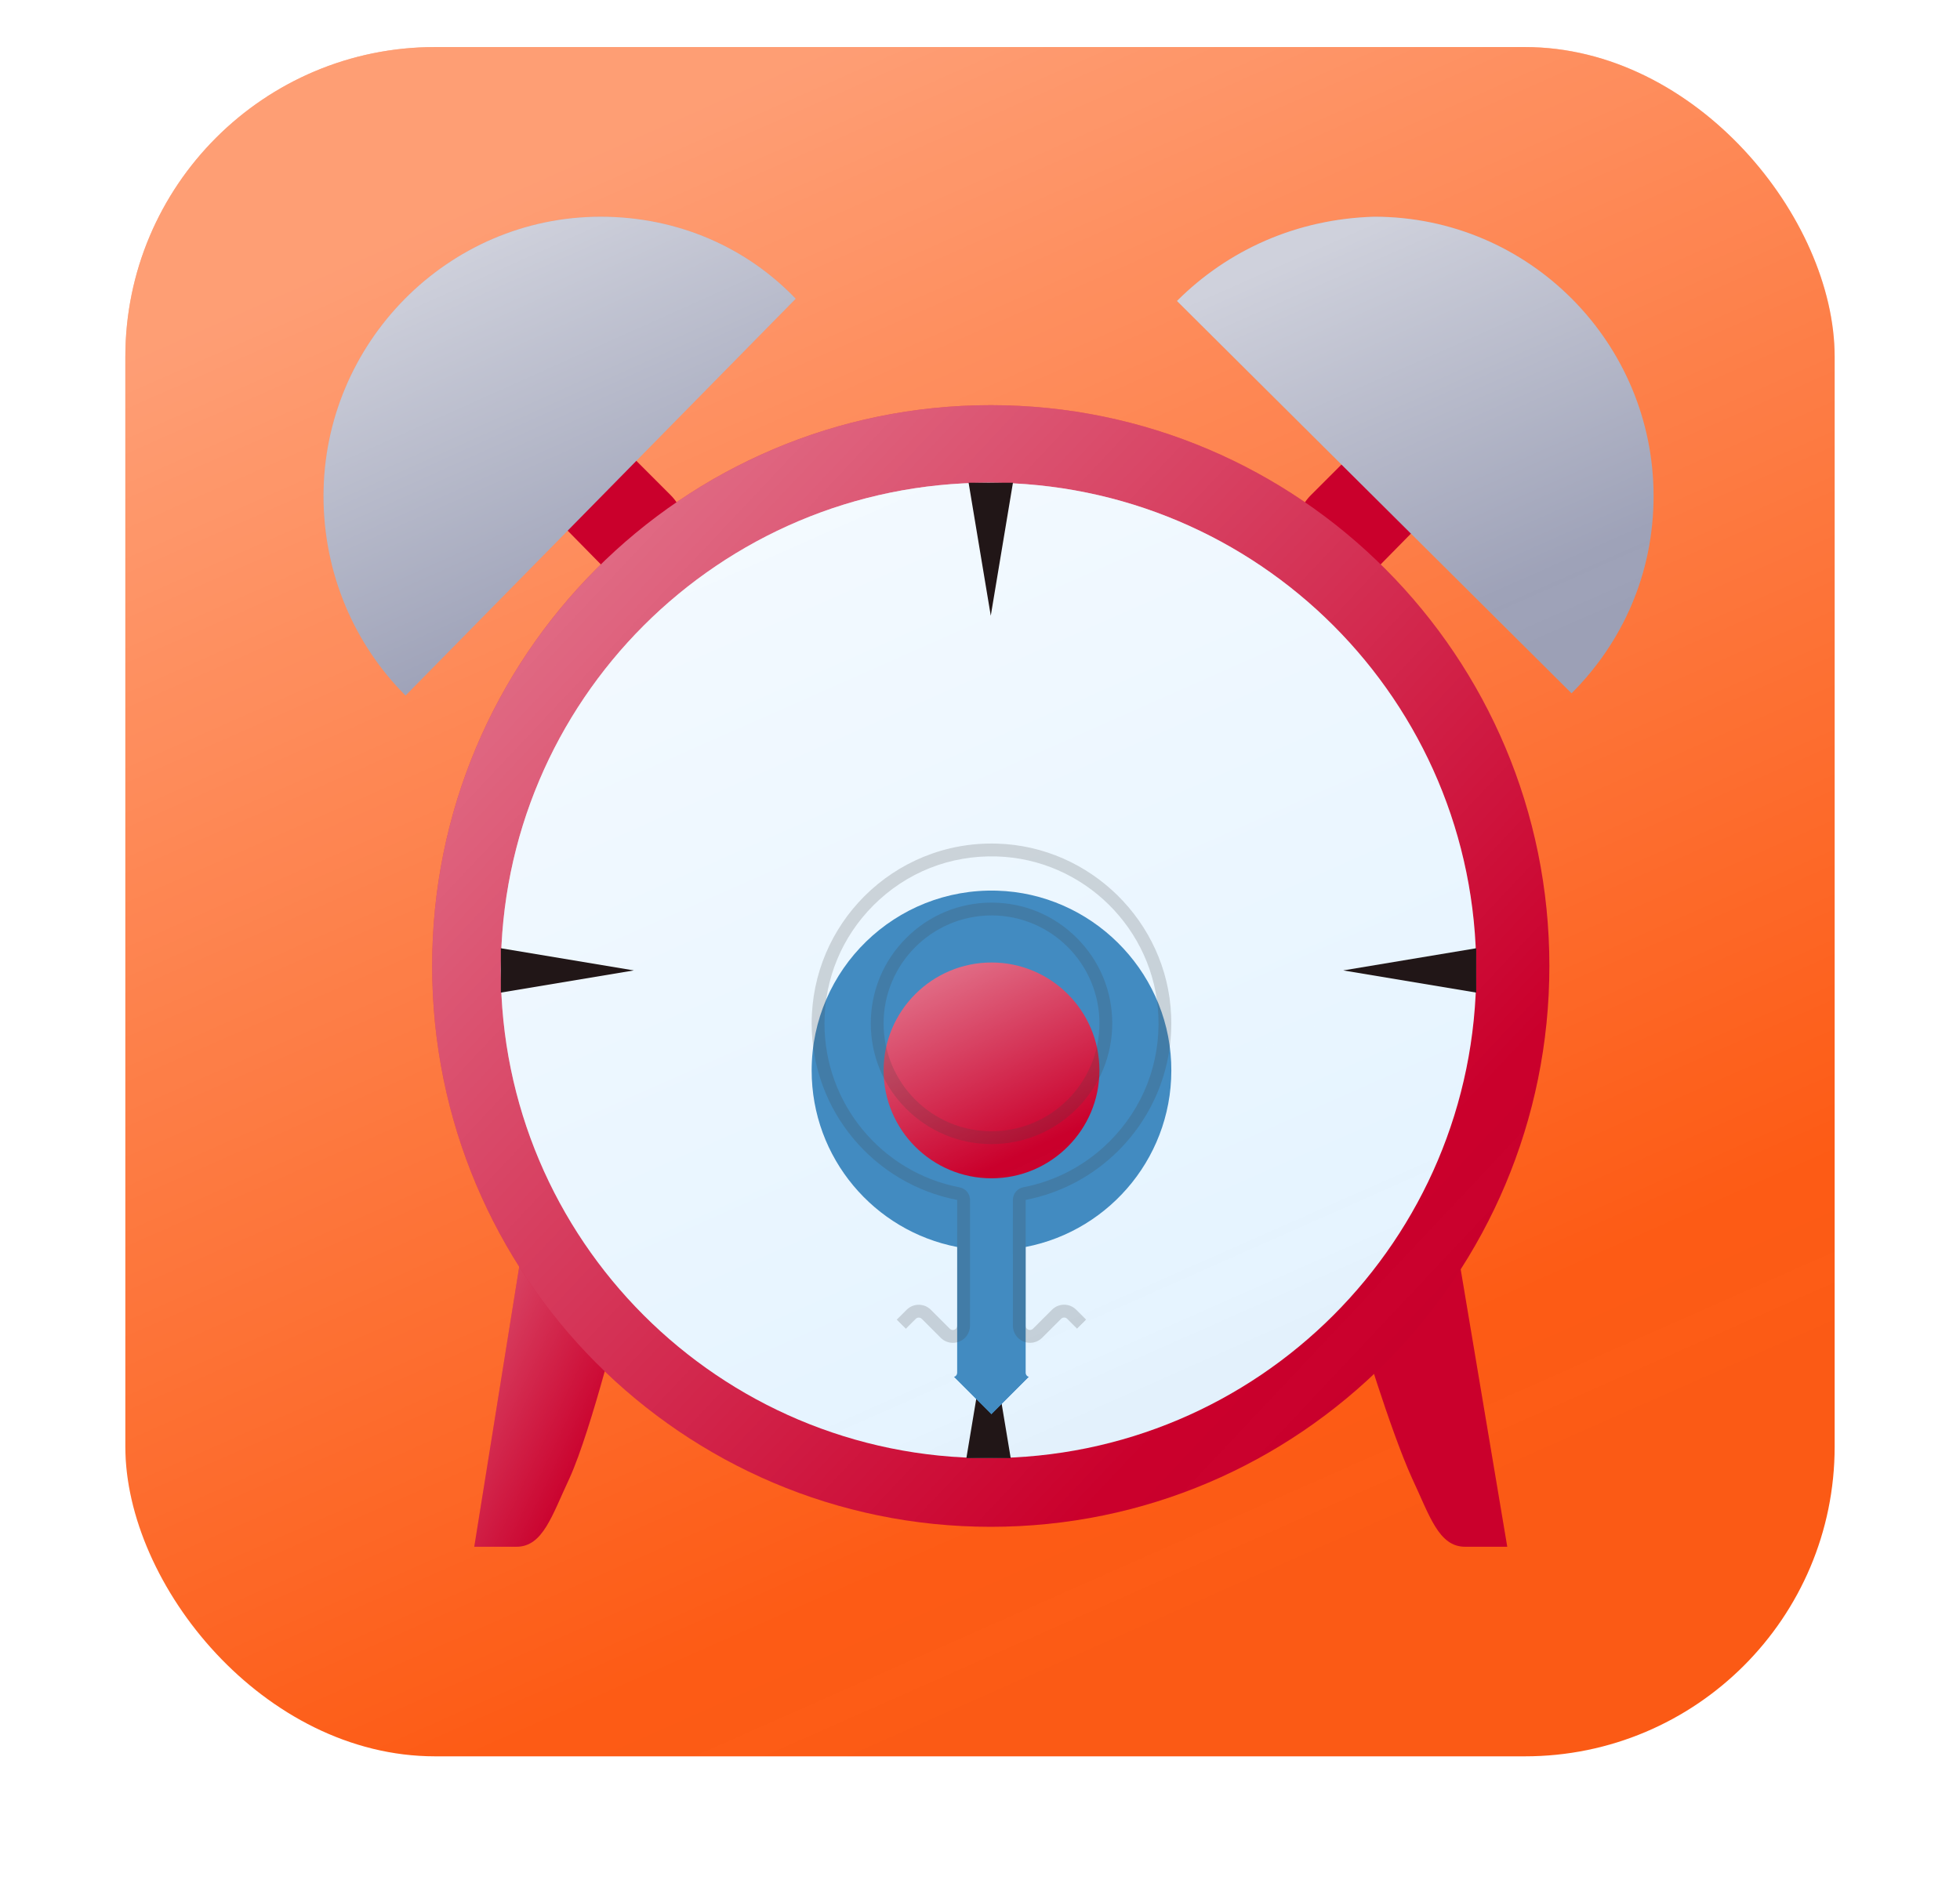 <svg width="172" height="165" viewBox="0 0 172 165" fill="none" xmlns="http://www.w3.org/2000/svg">
<g filter="url(#filter0_dii)">
<rect x="11" width="150" height="150" rx="27.18" fill="#FD5B15"/>
<rect x="11" width="150" height="150" rx="27.18" fill="url(#paint0_linear)" fill-opacity="0.8" style="mix-blend-mode:overlay"/>
</g>
<g filter="url(#filter1_dddiii)">
<path d="M45.898 99.958L41.619 126.609H45.315C47.649 126.609 48.427 123.886 49.984 120.579C51.929 116.299 54.652 105.211 54.652 105.211L45.898 99.958Z" fill="#CA002C"/>
<path d="M45.898 99.958L41.619 126.609H45.315C47.649 126.609 48.427 123.886 49.984 120.579C51.929 116.299 54.652 105.211 54.652 105.211L45.898 99.958Z" fill="url(#paint1_linear)" fill-opacity="0.82" style="mix-blend-mode:overlay"/>
<path d="M127.796 99.958L132.27 126.609H128.574C126.24 126.609 125.462 123.886 123.906 120.579C121.96 116.299 119.237 107.156 119.237 107.156L127.796 99.958Z" fill="#CA002C"/>
<path d="M47.345 28.87C49.017 27.198 51.728 27.198 53.401 28.87L58.847 34.317C60.513 35.983 60.535 38.677 58.895 40.369C57.209 42.11 54.42 42.121 52.72 40.392L47.319 34.9C45.671 33.224 45.682 30.532 47.345 28.87Z" fill="#CA002C"/>
<path d="M126.544 28.87C124.872 27.198 122.161 27.198 120.489 28.87L115.042 34.317C113.376 35.983 113.354 38.677 114.994 40.369C116.68 42.11 119.47 42.121 121.169 40.392L126.57 34.9C128.218 33.224 128.207 30.532 126.544 28.87Z" fill="#CA002C"/>
<path d="M86.945 124.859C114.019 124.859 135.966 102.824 135.966 75.642C135.966 48.461 114.019 26.426 86.945 26.426C59.871 26.426 37.923 48.461 37.923 75.642C37.923 102.824 59.871 124.859 86.945 124.859Z" fill="#CA002C"/>
<path d="M86.945 124.859C114.019 124.859 135.966 102.824 135.966 75.642C135.966 48.461 114.019 26.426 86.945 26.426C59.871 26.426 37.923 48.461 37.923 75.642C37.923 102.824 59.871 124.859 86.945 124.859Z" fill="url(#paint2_linear)" fill-opacity="0.82" style="mix-blend-mode:overlay"/>
<path d="M86.75 118.828C110.386 118.828 129.547 99.667 129.547 76.031C129.547 52.395 110.386 33.234 86.75 33.234C63.114 33.234 43.953 52.395 43.953 76.031C43.953 99.667 63.114 118.828 86.75 118.828Z" fill="#E6F4FF"/>
<path d="M86.75 118.828C110.386 118.828 129.547 99.667 129.547 76.031C129.547 52.395 110.386 33.234 86.75 33.234C63.114 33.234 43.953 52.395 43.953 76.031C43.953 99.667 63.114 118.828 86.75 118.828Z" fill="url(#paint3_linear)" style="mix-blend-mode:overlay"/>
<path d="M85 33.234H88.891L86.945 44.906L85 33.234Z" fill="#211617"/>
<path d="M88.695 118.828L84.805 118.828L86.75 107.156L88.695 118.828Z" fill="#211617"/>
<path d="M129.547 74.086L129.547 77.977L117.875 76.031L129.547 74.086Z" fill="#211617"/>
<path d="M55.625 76.031L43.953 77.977L43.953 74.086L55.625 76.031Z" fill="#211617"/>
<path d="M35.588 51.91L69.826 17.088C65.546 12.614 59.516 9.891 52.707 9.891C39.284 9.891 28.391 20.979 28.391 34.402C28.391 41.21 31.114 47.435 35.588 51.91Z" fill="#9EA2B8"/>
<path d="M35.588 51.91L69.826 17.088C65.546 12.614 59.516 9.891 52.707 9.891C39.284 9.891 28.391 20.979 28.391 34.402C28.391 41.21 31.114 47.435 35.588 51.91Z" fill="url(#paint4_linear)" style="mix-blend-mode:overlay"/>
<path d="M103.285 17.283L137.912 51.715C142.386 47.24 145.109 41.21 145.109 34.401C145.109 20.979 134.216 9.89 120.599 9.89C113.79 10.085 107.759 12.809 103.285 17.283Z" fill="#9EA2B8"/>
<path d="M103.285 17.283L137.912 51.715C142.386 47.24 145.109 41.21 145.109 34.401C145.109 20.979 134.216 9.89 120.599 9.89C113.79 10.085 107.759 12.809 103.285 17.283Z" fill="url(#paint5_linear)" style="mix-blend-mode:overlay"/>
<g filter="url(#filter2_dddiii)">
<path d="M87 87C92.523 87 97 82.299 97 76.5C97 70.701 92.523 66 87 66C81.477 66 77 70.701 77 76.5C77 82.299 81.477 87 87 87Z" fill="#CA002C"/>
<path d="M87 87C92.523 87 97 82.299 97 76.5C97 70.701 92.523 66 87 66C81.477 66 77 70.701 77 76.5C77 82.299 81.477 87 87 87Z" fill="url(#paint6_linear)" fill-opacity="0.83" style="mix-blend-mode:overlay"/>
</g>
<g clip-path="url(#clip0)">
<g filter="url(#filter3_dddiii)">
<path d="M91.253 110.372L96.568 105.057C97.155 104.47 97.155 103.519 96.568 102.932L94.443 100.807C93.856 100.22 92.905 100.22 92.318 100.807L90.65 102.475C90.413 102.712 90.007 102.544 90.007 102.21L90.01 91.171C97.513 89.723 103.129 82.96 102.775 74.957C102.417 66.768 95.689 60.146 87.499 59.904C78.564 59.639 71.23 66.808 71.227 75.682C71.225 83.372 76.72 89.771 83.998 91.174L83.996 102.212C83.996 102.547 83.589 102.714 83.353 102.478L81.687 100.813C81.1 100.226 80.15 100.226 79.562 100.813L77.437 102.938C76.85 103.525 76.85 104.476 77.437 105.063L85.937 113.563C86.525 114.15 87.475 114.15 88.062 113.563L91.253 110.372ZM77.541 75.68C77.541 70.457 81.791 66.207 87.013 66.207C92.235 66.207 96.48 70.452 96.48 75.674C96.48 80.896 92.23 85.146 87.008 85.146C81.786 85.146 77.541 80.902 77.541 75.68Z" fill="url(#paint7_linear)"/>
</g>
<g opacity="0.2" filter="url(#filter4_ddi)">
<path d="M87.266 112.766C87.12 112.912 86.88 112.912 86.734 112.766L78.234 104.266C78.088 104.12 78.088 103.88 78.234 103.734L80.359 101.609C80.505 101.463 80.745 101.463 80.891 101.609L82.556 103.275C83.143 103.862 84.097 103.859 84.684 103.272C84.965 102.991 85.119 102.613 85.122 102.212L85.125 91.174C85.125 90.912 85.034 90.658 84.867 90.456C84.7 90.254 84.468 90.117 84.211 90.069C77.337 88.746 72.351 82.697 72.353 75.688C72.356 71.77 73.881 68.088 76.651 65.317C79.538 62.43 83.379 60.906 87.467 61.03C95.088 61.256 101.317 67.395 101.652 75.007C101.835 79.175 100.316 83.091 97.373 86.034C95.29 88.116 92.671 89.508 89.8 90.063C89.571 90.106 89.372 90.22 89.218 90.374C89.007 90.585 88.888 90.872 88.888 91.171L88.886 102.21C88.886 102.821 89.25 103.365 89.813 103.599C90.376 103.833 91.019 103.705 91.452 103.272L93.12 101.604C93.266 101.458 93.505 101.458 93.651 101.604L95.776 103.729C95.922 103.875 95.922 104.114 95.776 104.26L87.268 112.768L87.266 112.766ZM79.523 68.189C77.52 70.192 76.415 72.853 76.415 75.68C76.415 78.506 77.517 81.165 79.52 83.168C81.523 85.17 84.182 86.273 87.008 86.273C89.834 86.273 92.496 85.168 94.499 83.165C96.501 81.162 97.606 78.501 97.606 75.674C97.606 72.848 96.504 70.189 94.501 68.186C92.498 66.183 89.84 65.081 87.013 65.081C84.187 65.081 81.525 66.186 79.523 68.189ZM88.062 113.563L96.568 105.057C97.155 104.47 97.155 103.519 96.568 102.932L94.443 100.807C93.856 100.22 92.905 100.22 92.318 100.807L90.65 102.475C90.413 102.712 90.007 102.544 90.007 102.21L90.01 91.171C93.162 90.562 95.981 89.014 98.164 86.831C101.176 83.818 102.977 79.595 102.773 74.954C102.417 66.768 95.689 60.146 87.499 59.904C82.952 59.766 78.816 61.559 75.854 64.521C72.996 67.379 71.23 71.323 71.227 75.682C71.225 83.372 76.72 89.771 83.998 91.174L83.996 102.212C83.996 102.319 83.953 102.409 83.887 102.475C83.751 102.611 83.512 102.637 83.353 102.478L81.687 100.813C81.1 100.225 80.15 100.225 79.562 100.813L77.437 102.938C76.85 103.525 76.85 104.475 77.437 105.063L85.937 113.563C86.525 114.15 87.475 114.15 88.062 113.563ZM80.32 68.986C82.035 67.27 84.402 66.21 87.013 66.207C92.235 66.207 96.48 70.452 96.48 75.674C96.477 78.285 95.418 80.652 93.702 82.368C91.986 84.084 89.619 85.144 87.008 85.146C81.786 85.146 77.541 80.902 77.541 75.68C77.541 73.071 78.603 70.702 80.32 68.986Z" fill="#424242"/>
</g>
</g>
</g>
<defs>
<filter id="filter0_dii" x="0.677" y="-6.194" width="170.645" height="170.645" filterUnits="userSpaceOnUse" color-interpolation-filters="sRGB">
<feFlood flood-opacity="0" result="BackgroundImageFix"/>
<feColorMatrix in="SourceAlpha" type="matrix" values="0 0 0 0 0 0 0 0 0 0 0 0 0 0 0 0 0 0 127 0"/>
<feOffset dy="4.129"/>
<feGaussianBlur stdDeviation="5.161"/>
<feColorMatrix type="matrix" values="0 0 0 0 0 0 0 0 0 0 0 0 0 0 0 0 0 0 0.2 0"/>
<feBlend mode="normal" in2="BackgroundImageFix" result="effect1_dropShadow"/>
<feBlend mode="normal" in="SourceGraphic" in2="effect1_dropShadow" result="shape"/>
<feColorMatrix in="SourceAlpha" type="matrix" values="0 0 0 0 0 0 0 0 0 0 0 0 0 0 0 0 0 0 127 0" result="hardAlpha"/>
<feOffset dy="-4"/>
<feGaussianBlur stdDeviation="2"/>
<feComposite in2="hardAlpha" operator="arithmetic" k2="-1" k3="1"/>
<feColorMatrix type="matrix" values="0 0 0 0 0 0 0 0 0 0 0 0 0 0 0 0 0 0 0.11 0"/>
<feBlend mode="normal" in2="shape" result="effect2_innerShadow"/>
<feColorMatrix in="SourceAlpha" type="matrix" values="0 0 0 0 0 0 0 0 0 0 0 0 0 0 0 0 0 0 127 0" result="hardAlpha"/>
<feOffset dy="4"/>
<feGaussianBlur stdDeviation="2"/>
<feComposite in2="hardAlpha" operator="arithmetic" k2="-1" k3="1"/>
<feColorMatrix type="matrix" values="0 0 0 0 1 0 0 0 0 1 0 0 0 0 1 0 0 0 0.25 0"/>
<feBlend mode="normal" in2="effect2_innerShadow" result="effect3_innerShadow"/>
</filter>
<filter id="filter1_dddiii" x="12.5" y="-2" width="148.5" height="148.5" filterUnits="userSpaceOnUse" color-interpolation-filters="sRGB">
<feFlood flood-opacity="0" result="BackgroundImageFix"/>
<feColorMatrix in="SourceAlpha" type="matrix" values="0 0 0 0 0 0 0 0 0 0 0 0 0 0 0 0 0 0 127 0"/>
<feOffset dy="4"/>
<feGaussianBlur stdDeviation="6"/>
<feColorMatrix type="matrix" values="0 0 0 0 0 0 0 0 0 0 0 0 0 0 0 0 0 0 0.2 0"/>
<feBlend mode="normal" in2="BackgroundImageFix" result="effect1_dropShadow"/>
<feColorMatrix in="SourceAlpha" type="matrix" values="0 0 0 0 0 0 0 0 0 0 0 0 0 0 0 0 0 0 127 0"/>
<feOffset dy="4"/>
<feGaussianBlur stdDeviation="2"/>
<feColorMatrix type="matrix" values="0 0 0 0 0 0 0 0 0 0 0 0 0 0 0 0 0 0 0.25 0"/>
<feBlend mode="normal" in2="effect1_dropShadow" result="effect2_dropShadow"/>
<feColorMatrix in="SourceAlpha" type="matrix" values="0 0 0 0 0 0 0 0 0 0 0 0 0 0 0 0 0 0 127 0"/>
<feOffset dy="4.129"/>
<feGaussianBlur stdDeviation="5.161"/>
<feColorMatrix type="matrix" values="0 0 0 0 0 0 0 0 0 0 0 0 0 0 0 0 0 0 0.2 0"/>
<feBlend mode="normal" in2="effect2_dropShadow" result="effect3_dropShadow"/>
<feBlend mode="normal" in="SourceGraphic" in2="effect3_dropShadow" result="shape"/>
<feColorMatrix in="SourceAlpha" type="matrix" values="0 0 0 0 0 0 0 0 0 0 0 0 0 0 0 0 0 0 127 0" result="hardAlpha"/>
<feOffset dy="-3"/>
<feGaussianBlur stdDeviation="4"/>
<feComposite in2="hardAlpha" operator="arithmetic" k2="-1" k3="1"/>
<feColorMatrix type="matrix" values="0 0 0 0 0 0 0 0 0 0 0 0 0 0 0 0 0 0 0.18 0"/>
<feBlend mode="normal" in2="shape" result="effect4_innerShadow"/>
<feColorMatrix in="SourceAlpha" type="matrix" values="0 0 0 0 0 0 0 0 0 0 0 0 0 0 0 0 0 0 127 0" result="hardAlpha"/>
<feOffset dy="-4"/>
<feGaussianBlur stdDeviation="2"/>
<feComposite in2="hardAlpha" operator="arithmetic" k2="-1" k3="1"/>
<feColorMatrix type="matrix" values="0 0 0 0 0 0 0 0 0 0 0 0 0 0 0 0 0 0 0.11 0"/>
<feBlend mode="normal" in2="effect4_innerShadow" result="effect5_innerShadow"/>
<feColorMatrix in="SourceAlpha" type="matrix" values="0 0 0 0 0 0 0 0 0 0 0 0 0 0 0 0 0 0 127 0" result="hardAlpha"/>
<feOffset dy="4"/>
<feGaussianBlur stdDeviation="2"/>
<feComposite in2="hardAlpha" operator="arithmetic" k2="-1" k3="1"/>
<feColorMatrix type="matrix" values="0 0 0 0 1 0 0 0 0 1 0 0 0 0 1 0 0 0 0.25 0"/>
<feBlend mode="normal" in2="effect5_innerShadow" result="effect6_innerShadow"/>
</filter>
<filter id="filter2_dddiii" x="65" y="58" width="44" height="45" filterUnits="userSpaceOnUse" color-interpolation-filters="sRGB">
<feFlood flood-opacity="0" result="BackgroundImageFix"/>
<feColorMatrix in="SourceAlpha" type="matrix" values="0 0 0 0 0 0 0 0 0 0 0 0 0 0 0 0 0 0 127 0"/>
<feOffset dy="4"/>
<feGaussianBlur stdDeviation="6"/>
<feColorMatrix type="matrix" values="0 0 0 0 0 0 0 0 0 0 0 0 0 0 0 0 0 0 0.2 0"/>
<feBlend mode="normal" in2="BackgroundImageFix" result="effect1_dropShadow"/>
<feColorMatrix in="SourceAlpha" type="matrix" values="0 0 0 0 0 0 0 0 0 0 0 0 0 0 0 0 0 0 127 0"/>
<feOffset dy="4"/>
<feGaussianBlur stdDeviation="2"/>
<feColorMatrix type="matrix" values="0 0 0 0 0 0 0 0 0 0 0 0 0 0 0 0 0 0 0.25 0"/>
<feBlend mode="normal" in2="effect1_dropShadow" result="effect2_dropShadow"/>
<feColorMatrix in="SourceAlpha" type="matrix" values="0 0 0 0 0 0 0 0 0 0 0 0 0 0 0 0 0 0 127 0"/>
<feOffset dy="4.129"/>
<feGaussianBlur stdDeviation="5.161"/>
<feColorMatrix type="matrix" values="0 0 0 0 0 0 0 0 0 0 0 0 0 0 0 0 0 0 0.2 0"/>
<feBlend mode="normal" in2="effect2_dropShadow" result="effect3_dropShadow"/>
<feBlend mode="normal" in="SourceGraphic" in2="effect3_dropShadow" result="shape"/>
<feColorMatrix in="SourceAlpha" type="matrix" values="0 0 0 0 0 0 0 0 0 0 0 0 0 0 0 0 0 0 127 0" result="hardAlpha"/>
<feOffset dy="-3"/>
<feGaussianBlur stdDeviation="4"/>
<feComposite in2="hardAlpha" operator="arithmetic" k2="-1" k3="1"/>
<feColorMatrix type="matrix" values="0 0 0 0 0 0 0 0 0 0 0 0 0 0 0 0 0 0 0.18 0"/>
<feBlend mode="normal" in2="shape" result="effect4_innerShadow"/>
<feColorMatrix in="SourceAlpha" type="matrix" values="0 0 0 0 0 0 0 0 0 0 0 0 0 0 0 0 0 0 127 0" result="hardAlpha"/>
<feOffset dy="-4"/>
<feGaussianBlur stdDeviation="2"/>
<feComposite in2="hardAlpha" operator="arithmetic" k2="-1" k3="1"/>
<feColorMatrix type="matrix" values="0 0 0 0 0 0 0 0 0 0 0 0 0 0 0 0 0 0 0.11 0"/>
<feBlend mode="normal" in2="effect4_innerShadow" result="effect5_innerShadow"/>
<feColorMatrix in="SourceAlpha" type="matrix" values="0 0 0 0 0 0 0 0 0 0 0 0 0 0 0 0 0 0 127 0" result="hardAlpha"/>
<feOffset dy="4"/>
<feGaussianBlur stdDeviation="2"/>
<feComposite in2="hardAlpha" operator="arithmetic" k2="-1" k3="1"/>
<feColorMatrix type="matrix" values="0 0 0 0 1 0 0 0 0 1 0 0 0 0 1 0 0 0 0.25 0"/>
<feBlend mode="normal" in2="effect5_innerShadow" result="effect6_innerShadow"/>
</filter>
<filter id="filter3_dddiii" x="59.227" y="51.897" width="55.564" height="78.106" filterUnits="userSpaceOnUse" color-interpolation-filters="sRGB">
<feFlood flood-opacity="0" result="BackgroundImageFix"/>
<feColorMatrix in="SourceAlpha" type="matrix" values="0 0 0 0 0 0 0 0 0 0 0 0 0 0 0 0 0 0 127 0"/>
<feOffset dy="4"/>
<feGaussianBlur stdDeviation="6"/>
<feColorMatrix type="matrix" values="0 0 0 0 0 0 0 0 0 0 0 0 0 0 0 0 0 0 0.2 0"/>
<feBlend mode="normal" in2="BackgroundImageFix" result="effect1_dropShadow"/>
<feColorMatrix in="SourceAlpha" type="matrix" values="0 0 0 0 0 0 0 0 0 0 0 0 0 0 0 0 0 0 127 0"/>
<feOffset dy="4"/>
<feGaussianBlur stdDeviation="2"/>
<feColorMatrix type="matrix" values="0 0 0 0 0 0 0 0 0 0 0 0 0 0 0 0 0 0 0.25 0"/>
<feBlend mode="normal" in2="effect1_dropShadow" result="effect2_dropShadow"/>
<feColorMatrix in="SourceAlpha" type="matrix" values="0 0 0 0 0 0 0 0 0 0 0 0 0 0 0 0 0 0 127 0"/>
<feOffset dy="4.129"/>
<feGaussianBlur stdDeviation="5.161"/>
<feColorMatrix type="matrix" values="0 0 0 0 0 0 0 0 0 0 0 0 0 0 0 0 0 0 0.2 0"/>
<feBlend mode="normal" in2="effect2_dropShadow" result="effect3_dropShadow"/>
<feBlend mode="normal" in="SourceGraphic" in2="effect3_dropShadow" result="shape"/>
<feColorMatrix in="SourceAlpha" type="matrix" values="0 0 0 0 0 0 0 0 0 0 0 0 0 0 0 0 0 0 127 0" result="hardAlpha"/>
<feOffset dy="-3"/>
<feGaussianBlur stdDeviation="4"/>
<feComposite in2="hardAlpha" operator="arithmetic" k2="-1" k3="1"/>
<feColorMatrix type="matrix" values="0 0 0 0 0 0 0 0 0 0 0 0 0 0 0 0 0 0 0.18 0"/>
<feBlend mode="normal" in2="shape" result="effect4_innerShadow"/>
<feColorMatrix in="SourceAlpha" type="matrix" values="0 0 0 0 0 0 0 0 0 0 0 0 0 0 0 0 0 0 127 0" result="hardAlpha"/>
<feOffset dy="-4"/>
<feGaussianBlur stdDeviation="2"/>
<feComposite in2="hardAlpha" operator="arithmetic" k2="-1" k3="1"/>
<feColorMatrix type="matrix" values="0 0 0 0 0 0 0 0 0 0 0 0 0 0 0 0 0 0 0.11 0"/>
<feBlend mode="normal" in2="effect4_innerShadow" result="effect5_innerShadow"/>
<feColorMatrix in="SourceAlpha" type="matrix" values="0 0 0 0 0 0 0 0 0 0 0 0 0 0 0 0 0 0 127 0" result="hardAlpha"/>
<feOffset dy="4"/>
<feGaussianBlur stdDeviation="2"/>
<feComposite in2="hardAlpha" operator="arithmetic" k2="-1" k3="1"/>
<feColorMatrix type="matrix" values="0 0 0 0 1 0 0 0 0 1 0 0 0 0 1 0 0 0 0.25 0"/>
<feBlend mode="normal" in2="effect5_innerShadow" result="effect6_innerShadow"/>
</filter>
<filter id="filter4_ddi" x="59.227" y="51.897" width="55.561" height="78.106" filterUnits="userSpaceOnUse" color-interpolation-filters="sRGB">
<feFlood flood-opacity="0" result="BackgroundImageFix"/>
<feColorMatrix in="SourceAlpha" type="matrix" values="0 0 0 0 0 0 0 0 0 0 0 0 0 0 0 0 0 0 127 0"/>
<feOffset dy="4"/>
<feGaussianBlur stdDeviation="6"/>
<feColorMatrix type="matrix" values="0 0 0 0 0 0 0 0 0 0 0 0 0 0 0 0 0 0 0.2 0"/>
<feBlend mode="normal" in2="BackgroundImageFix" result="effect1_dropShadow"/>
<feColorMatrix in="SourceAlpha" type="matrix" values="0 0 0 0 0 0 0 0 0 0 0 0 0 0 0 0 0 0 127 0"/>
<feOffset dy="4"/>
<feGaussianBlur stdDeviation="2"/>
<feColorMatrix type="matrix" values="0 0 0 0 0 0 0 0 0 0 0 0 0 0 0 0 0 0 0.25 0"/>
<feBlend mode="normal" in2="effect1_dropShadow" result="effect2_dropShadow"/>
<feBlend mode="normal" in="SourceGraphic" in2="effect2_dropShadow" result="shape"/>
<feColorMatrix in="SourceAlpha" type="matrix" values="0 0 0 0 0 0 0 0 0 0 0 0 0 0 0 0 0 0 127 0" result="hardAlpha"/>
<feOffset dy="-3"/>
<feGaussianBlur stdDeviation="4"/>
<feComposite in2="hardAlpha" operator="arithmetic" k2="-1" k3="1"/>
<feColorMatrix type="matrix" values="0 0 0 0 0 0 0 0 0 0 0 0 0 0 0 0 0 0 0.18 0"/>
<feBlend mode="normal" in2="shape" result="effect3_innerShadow"/>
</filter>
<linearGradient id="paint0_linear" x1="28.25" y1="19.5" x2="86" y2="150" gradientUnits="userSpaceOnUse">
<stop stop-color="white" stop-opacity="0.51"/>
<stop offset="0.875" stop-color="white" stop-opacity="0"/>
<stop offset="1" stop-opacity="0.01"/>
</linearGradient>
<linearGradient id="paint1_linear" x1="39.09" y1="96.457" x2="60.803" y2="106.825" gradientUnits="userSpaceOnUse">
<stop stop-color="white" stop-opacity="0.51"/>
<stop offset="0.875" stop-color="white" stop-opacity="0"/>
<stop offset="1" stop-opacity="0.01"/>
</linearGradient>
<linearGradient id="paint2_linear" x1="47.844" y1="43.934" x2="121.97" y2="113.748" gradientUnits="userSpaceOnUse">
<stop stop-color="white" stop-opacity="0.51"/>
<stop offset="0.875" stop-color="white" stop-opacity="0"/>
<stop offset="1" stop-opacity="0.01"/>
</linearGradient>
<linearGradient id="paint3_linear" x1="53.796" y1="44.362" x2="86.75" y2="118.828" gradientUnits="userSpaceOnUse">
<stop stop-color="white" stop-opacity="0.51"/>
<stop offset="0.875" stop-color="white" stop-opacity="0"/>
<stop offset="1" stop-opacity="0.01"/>
</linearGradient>
<linearGradient id="paint4_linear" x1="33.156" y1="15.353" x2="49.485" y2="51.741" gradientUnits="userSpaceOnUse">
<stop stop-color="white" stop-opacity="0.51"/>
<stop offset="0.875" stop-color="white" stop-opacity="0"/>
<stop offset="1" stop-opacity="0.01"/>
</linearGradient>
<linearGradient id="paint5_linear" x1="108.095" y1="15.328" x2="124.197" y2="51.715" gradientUnits="userSpaceOnUse">
<stop stop-color="white" stop-opacity="0.51"/>
<stop offset="0.875" stop-color="white" stop-opacity="0"/>
<stop offset="1" stop-opacity="0.01"/>
</linearGradient>
<linearGradient id="paint6_linear" x1="79.3" y1="68.73" x2="87.649" y2="86.698" gradientUnits="userSpaceOnUse">
<stop stop-color="white" stop-opacity="0.51"/>
<stop offset="0.875" stop-color="white" stop-opacity="0"/>
<stop offset="1" stop-opacity="0.01"/>
</linearGradient>
<linearGradient id="paint7_linear" x1="100.746" y1="94.746" x2="73.233" y2="67.233" gradientUnits="userSpaceOnUse">
<stop stop-color="#428BC1"/>
<stop offset="0.705" stop-color="#428BC1"/>
<stop offset="1" stop-color="#428BC1"/>
</linearGradient>
<clipPath id="clip0">
<rect width="48.083" height="48.083" fill="white" transform="translate(121 81) rotate(135)"/>
</clipPath>
</defs>
</svg>
